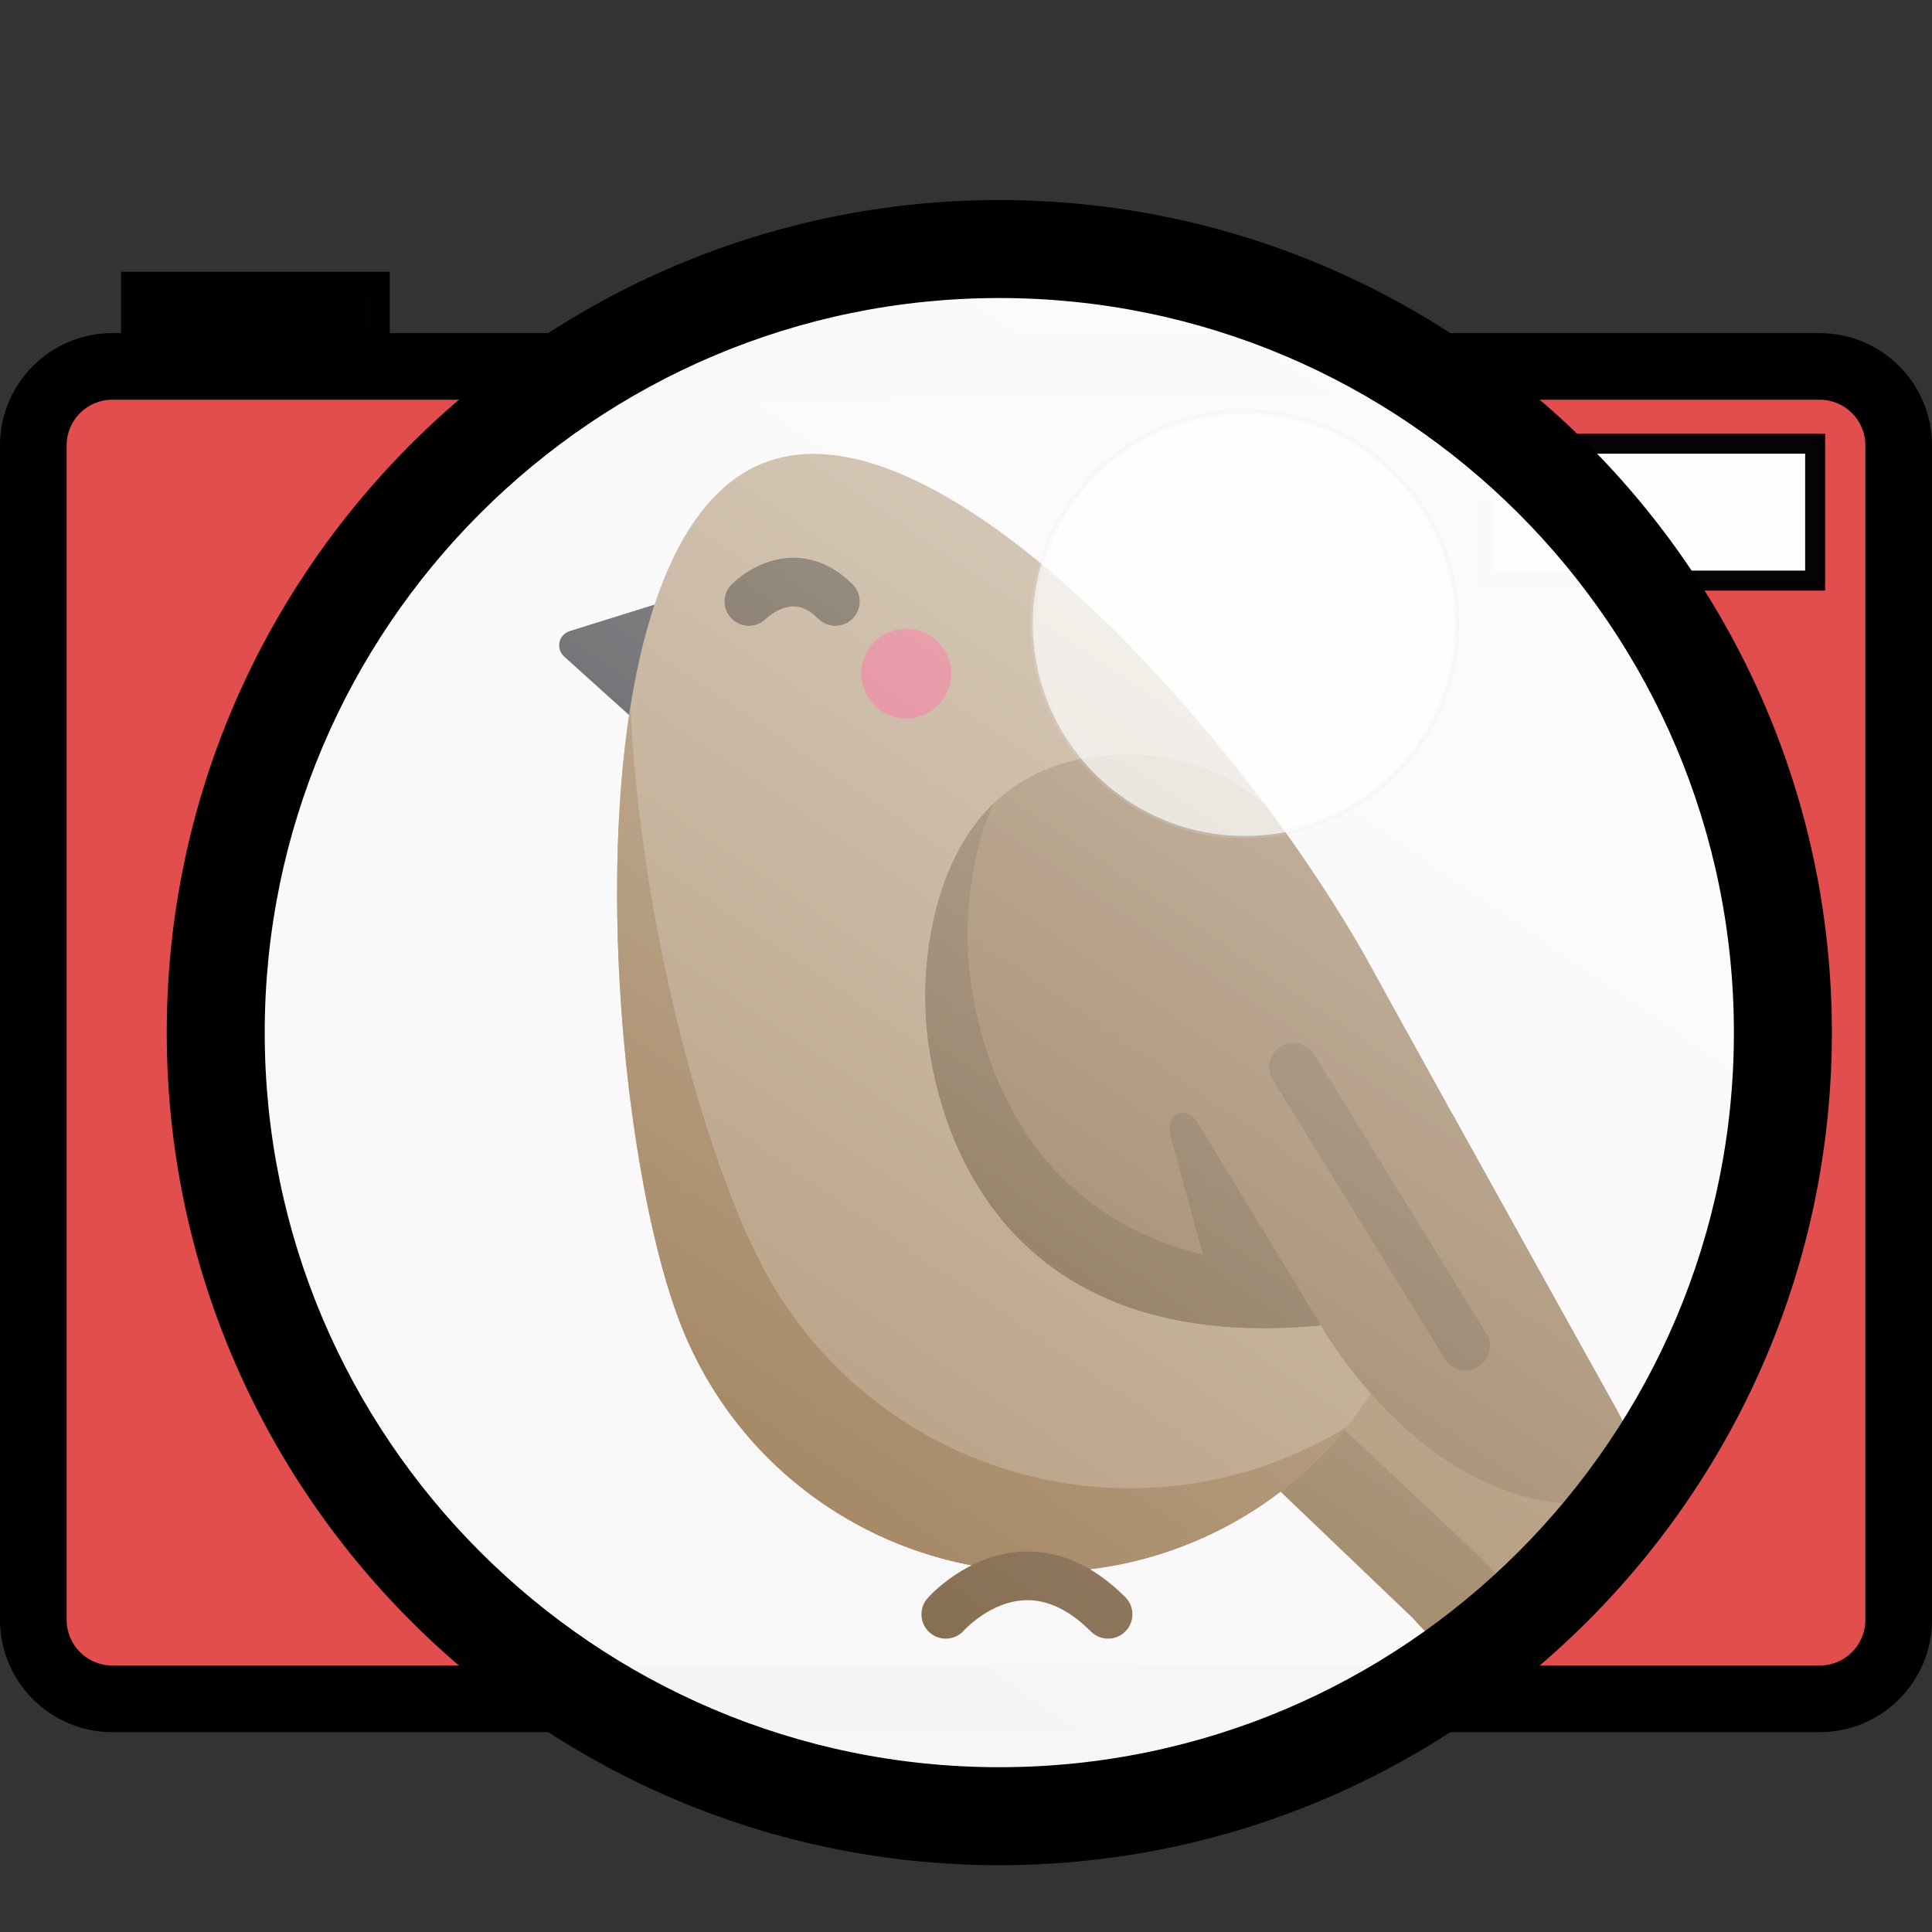 <?xml version="1.0" encoding="UTF-8" standalone="no"?>
<!-- Generator: Adobe Illustrator 19.0.0, SVG Export Plug-In . SVG Version: 6.00 Build 0)  -->

<svg
   xmlns:dc="http://purl.org/dc/elements/1.1/"
   xmlns:cc="http://creativecommons.org/ns#"
   xmlns:rdf="http://www.w3.org/1999/02/22-rdf-syntax-ns#"
   xmlns:svg="http://www.w3.org/2000/svg"
   xmlns="http://www.w3.org/2000/svg"
   xmlns:xlink="http://www.w3.org/1999/xlink"
   xmlns:sodipodi="http://sodipodi.sourceforge.net/DTD/sodipodi-0.dtd"
   xmlns:inkscape="http://www.inkscape.org/namespaces/inkscape"
   version="1.1"
   id="Capa_1"
   x="0px"
   y="0px"
   viewBox="0 0 58 58"
   style="enable-background:new 0 0 58 58;"
   xml:space="preserve"
   sodipodi:docname="photo-camera+bird.svg"
   inkscape:version="0.92.1 r15371"><rect x="0" y="0" width="58" height="58" fill="#333333" stroke="none"/><defs
     id="defs43"><linearGradient
       inkscape:collect="always"
       id="linearGradient6338"><stop
         style="stop-color:#ffffff;stop-opacity:1"
         offset="0"
         id="stop6334" /><stop
         style="stop-color:#ffffff;stop-opacity:0"
         offset="1"
         id="stop6336" /></linearGradient><linearGradient
       inkscape:collect="always"
       xlink:href="#linearGradient6338"
       id="linearGradient6326"
       x1="51.25"
       y1="-19.125"
       x2="10.125"
       y2="41.125"
       gradientUnits="userSpaceOnUse" /></defs><sodipodi:namedview
     pagecolor="#ffffff"
     bordercolor="#666666"
     borderopacity="1"
     objecttolerance="10"
     gridtolerance="10"
     guidetolerance="10"
     inkscape:pageopacity="0"
     inkscape:pageshadow="2"
     inkscape:window-width="1858"
     inkscape:window-height="1057"
     id="namedview41"
     showgrid="false"
     inkscape:zoom="5.6568545"
     inkscape:cx="23.419479"
     inkscape:cy="24.565634"
     inkscape:window-x="-8"
     inkscape:window-y="-8"
     inkscape:window-maximized="1"
     inkscape:current-layer="Capa_1" /><path
     d="M 53.38,11.237 H 4.62 c -1.767,0 -3.206,1.423 -3.206,3.171 v 33.182 c 0,1.749 1.438,3.171 3.206,3.171 H 53.38 c 1.767,0 3.206,-1.423 3.206,-3.171 V 14.409 c 0,-1.749 -1.438,-3.171 -3.206,-3.171 z"
     id="path4706"
     inkscape:connector-curvature="0"
     style="fill:#e24d4d;fill-opacity:1;stroke-width:0.946"
     sodipodi:nodetypes="sssssssss"
     inkscape:export-xdpi="206.89999"
     inkscape:export-ydpi="206.89999" /><path
     inkscape:connector-curvature="0"
     id="path2"
     d="M 54.63,10 H 3.37 C 1.512,10 0,11.512 0,13.37 V 48.63 C 0,50.488 1.512,52 3.37,52 H 54.63 C 56.488,52 58,50.488 58,48.63 V 13.37 C 58,11.512 56.488,10 54.63,10 Z M 56,48.63 C 56,49.386 55.386,50 54.63,50 H 3.37 C 2.614,50 2,49.386 2,48.63 V 13.37 C 2,12.614 2.614,12 3.37,12 h 51.26 c 0.756,0 1.37,0.614 1.37,1.37 z"
     inkscape:export-xdpi="206.89999"
     inkscape:export-ydpi="206.89999" /><rect
     style="opacity:0.98;fill:#ffffff;fill-opacity:1;stroke:#000000;stroke-width:0.6;stroke-miterlimit:4;stroke-dasharray:none;stroke-opacity:1"
     id="rect4718"
     width="9.988"
     height="4.11"
     x="44.504"
     y="13.32"
     inkscape:export-xdpi="206.89999"
     inkscape:export-ydpi="206.89999" /><circle
     style="opacity:0.98;fill:#fafafa;fill-opacity:1;stroke:none;stroke-width:0.189;stroke-miterlimit:4;stroke-dasharray:none"
     id="path4605"
     cx="30"
     cy="31"
     r="23.808"
     inkscape:export-xdpi="206.89999"
     inkscape:export-ydpi="206.89999" /><g
     id="g4702"
     transform="matrix(0.093,0,0,0.093,13.333,13.626)"
     inkscape:export-xdpi="206.89999"
     inkscape:export-ydpi="206.89999"><path
       id="path4611"
       d="m 332.921,387.608 c -8.144,0 -13.887,-4.586 -20.322,-11.88 L 170.084,239.512 c -6.303,-11.212 46.078,-64.068 57.29,-70.373 11.213,-6.304 25.41,-2.323 31.715,8.887 l 94.112,174.874 c 6.303,11.212 2.325,25.41 -8.887,31.714 -3.61,2.029 -7.53,2.994 -11.393,2.994 z"
       style="fill:#957856"
       inkscape:connector-curvature="0"
       sodipodi:nodetypes="sccccccs" /><path
       id="path4613"
       d="m 354.892,368.153 c -8.144,0 -13.663,-4.426 -20.322,-11.88 L 220.156,248.828 c -6.303,-11.212 46.078,-64.068 57.29,-70.373 11.213,-6.304 42.273,24.4 48.578,35.611 l 53.152,95.644 -4.125,21.106 c 5.822,13.202 2.446,28.04 -8.765,34.344 -3.61,2.029 -7.53,2.993 -11.394,2.993 z"
       style="fill:#a78966"
       inkscape:connector-curvature="0"
       sodipodi:nodetypes="scccccccs" /><path
       id="path4615"
       d="m 81.449,46.988 c -1.304,-1.175 -3.14,-1.577 -4.816,-1.054 L 40.549,57.191 c -1.676,0.522 -2.937,1.891 -3.31,3.589 -0.372,1.698 0.203,3.469 1.506,4.644 l 28.08,25.306 c 0.652,0.588 1.437,0.982 2.268,1.164 0.831,0.182 1.709,0.152 2.548,-0.11 1.676,-0.522 2.937,-1.891 3.31,-3.589 l 8.005,-36.562 c 0.372,-1.699 -0.202,-3.469 -1.507,-4.645 z"
       style="fill:#3e3d42"
       inkscape:connector-curvature="0" /><path
       id="path4617"
       d="M 310.711,189.656 C 335.844,254.406 303.728,327.27 238.98,352.403 174.23,377.536 101.366,345.42 76.233,280.672 51.1,215.924 38.55,27.989 103.299,2.857 c 64.749,-25.132 182.279,122.05 207.412,186.799 z"
       style="fill:#b39a7c"
       inkscape:connector-curvature="0" /><path
       id="path4619"
       d="M 103.43,263.564 C 83.718,227.071 63.05,149.144 60.153,81.502 c -10.769,67.235 0.115,158.045 16.078,199.169 25.133,64.75 97.997,96.864 162.746,71.731 21.309,-8.271 39.082,-21.713 52.444,-38.333 -2.098,1.285 -4.237,2.525 -6.428,3.708 -65.107,35.166 -146.396,10.895 -181.563,-54.213 z"
       style="fill:#a0815c"
       inkscape:connector-curvature="0" /><path
       id="path4621"
       d="m 380.472,333.267 c 0,0 7.535,-7.789 -1.298,-23.556 -24.368,-43.497 -82.368,-148.447 -82.368,-148.447 -16.21,-28.096 -32.051,-48.354 -32.051,-48.354 -11.75,-9.944 -26.933,-15.955 -43.53,-15.955 -71.325,0 -65.816,82.151 -65.816,82.151 0,0 -0.098,114.361 127.627,102.215 0,0.041 5.679,10.218 16.119,22.012 13.793,15.581 35.903,33.98 64.241,35.567 3.01,0.122 12.103,-0.012 17.076,-5.633 z"
       style="fill:#957856"
       inkscape:connector-curvature="0" /><g
       id="g4631"><path
         id="path4623"
         d="m 257.408,260.863 c -88.409,-12.239 -88.351,-101.72 -88.351,-101.72 0,0 -1.611,-24.111 8.249,-46.209 -24.728,23.897 -21.897,66.171 -21.897,66.171 0,0 -0.083,100.335 104.877,103.058 z"
         style="fill:#806749"
         inkscape:connector-curvature="0" /><path
         id="path4625"
         d="m 243.687,216.614 c 0,0 -2.626,-4.834 -6.356,-3.768 -4.497,1.285 -2.707,8.001 -2.707,8.001 l 16.712,60.822 c 9.582,0.802 20.108,0.754 31.699,-0.349 z"
         style="fill:#806749"
         inkscape:connector-curvature="0" /><path
         id="path4627"
         d="m 329.713,295.846 c -2.635,0 -5.207,-1.326 -6.691,-3.733 l -55.477,-90.019 c -2.275,-3.691 -1.126,-8.527 2.564,-10.801 3.689,-2.273 8.527,-1.126 10.801,2.564 l 55.477,90.019 c 2.275,3.691 1.126,8.527 -2.565,10.801 -1.281,0.792 -2.703,1.169 -4.109,1.169 z"
         style="fill:#806749"
         inkscape:connector-curvature="0" /><path
         id="path4629"
         d="m 161.929,382.44 c -1.835,0 -3.677,-0.638 -5.167,-1.942 -3.263,-2.855 -3.594,-7.815 -0.739,-11.078 0.517,-0.59 12.87,-14.475 31.071,-15.081 11.606,-0.398 22.649,4.559 32.79,14.699 3.066,3.067 3.066,8.037 0,11.103 -3.067,3.065 -8.037,3.065 -11.103,0 -6.944,-6.945 -14.053,-10.343 -21.165,-10.11 -11.287,0.376 -19.694,9.635 -19.777,9.728 -1.551,1.775 -3.724,2.681 -5.91,2.681 z"
         style="fill:#806749"
         inkscape:connector-curvature="0" /></g><path
       id="path4633"
       d="m 126.291,55.498 c -2.009,0 -4.018,-0.766 -5.551,-2.299 -2.671,-2.671 -5.274,-3.969 -7.957,-3.969 -0.015,0 -0.028,0 -0.044,0 -4.659,0.024 -8.714,3.871 -8.752,3.91 -3.032,3.096 -8.002,3.151 -11.102,0.117 -3.098,-3.032 -3.151,-8.003 -0.117,-11.102 0.858,-0.876 8.708,-8.567 19.888,-8.626 0.041,0 0.083,0 0.124,0 4.818,0 11.994,1.501 19.062,8.567 3.067,3.066 3.067,8.037 10e-4,11.102 -1.533,1.534 -3.543,2.3 -5.552,2.3 z"
       style="fill:#554431"
       inkscape:connector-curvature="0" /><circle
       id="circle4635"
       r="14.51"
       cy="70.933"
       cx="149.179"
       style="fill:#db6378;fill-opacity:1" /><g
       id="g4637" /><g
       id="g4639" /><g
       id="g4641" /><g
       id="g4643" /><g
       id="g4645" /><g
       id="g4647" /><g
       id="g4649" /><g
       id="g4651" /><g
       id="g4653" /><g
       id="g4655" /><g
       id="g4657" /><g
       id="g4659" /><g
       id="g4661" /><g
       id="g4663" /><g
       id="g4665" /></g><circle
     inkscape:export-ydpi="206.89999"
     inkscape:export-xdpi="206.89999"
     r="23.808"
     cy="31"
     cx="30"
     id="circle4532"
     style="opacity:0.98;fill:url(#linearGradient6326);fill-opacity:1;stroke:none;stroke-width:0.189;stroke-miterlimit:4;stroke-dasharray:none" /><path
     inkscape:connector-curvature="0"
     id="path4"
     d="M 30,6.006 C 16.218,6.006 5.006,17.218 5.006,31 5.006,44.782 16.218,55.994 30,55.994 43.782,55.994 54.994,44.782 54.994,31 54.994,17.218 43.782,6.006 30,6.006 Z M 30,53.053 C 17.84,53.053 7.947,43.16 7.947,31 7.947,18.84 17.84,8.947 30,8.947 42.16,8.947 52.053,18.84 52.053,31 52.053,43.16 42.16,53.053 30,53.053 Z"
     style="stroke-width:1.47"
     inkscape:export-xdpi="206.89999"
     inkscape:export-ydpi="206.89999" /><g
     id="g10" /><g
     id="g12" /><g
     id="g14" /><g
     id="g16" /><g
     id="g18" /><g
     id="g20" /><g
     id="g22" /><g
     id="g24" /><g
     id="g26" /><g
     id="g28" /><g
     id="g30" /><g
     id="g32" /><g
     id="g34" /><g
     id="g36" /><g
     id="g38" /><circle
     style="opacity:0.98;fill:#ffffff;fill-opacity:0.719;stroke:#e7e7e7;stroke-width:0.147;stroke-miterlimit:4;stroke-dasharray:none;stroke-opacity:0.196"
     id="path4708"
     cx="37.375"
     cy="18.727"
     r="6.37"
     inkscape:export-xdpi="206.89999"
     inkscape:export-ydpi="206.89999" /><rect
     style="opacity:0.98;fill:#000000;fill-opacity:1;stroke:#000000;stroke-width:0.6;stroke-miterlimit:4;stroke-dasharray:none;stroke-opacity:1"
     id="rect4720"
     width="7.469"
     height="2.298"
     x="3.933"
     y="8.458"
     inkscape:export-xdpi="206.89999"
     inkscape:export-ydpi="206.89999" /></svg>